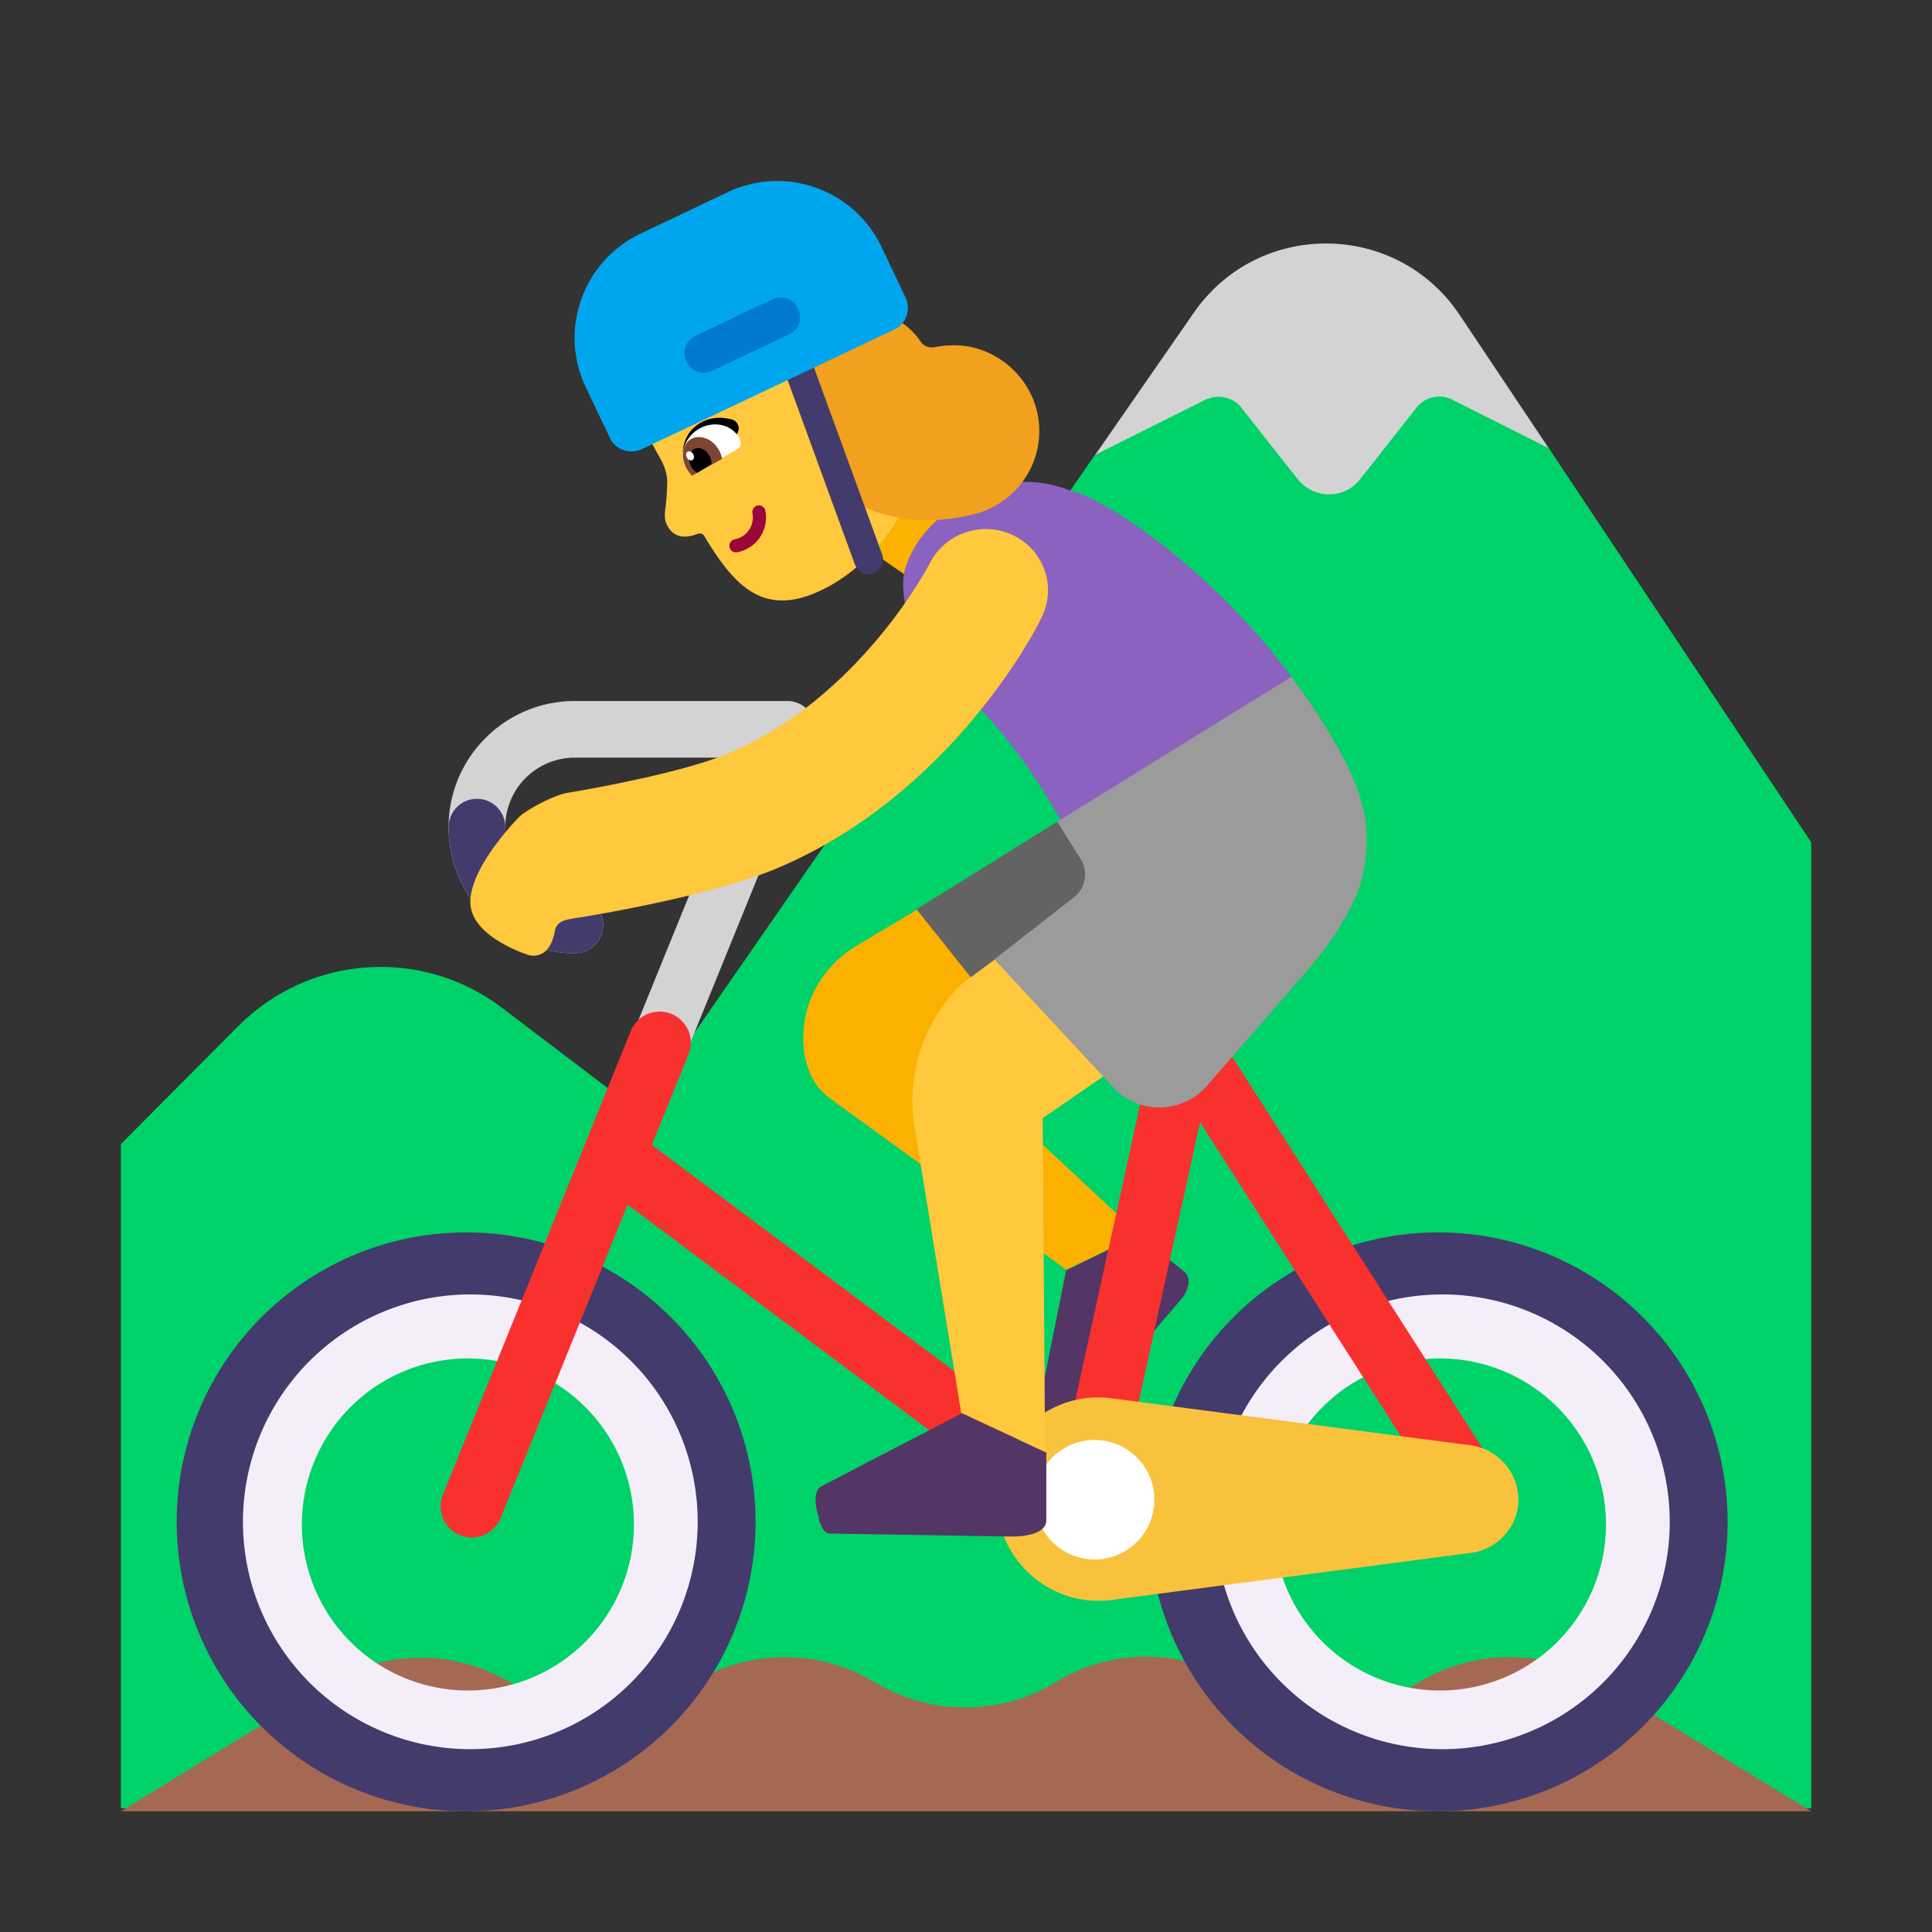 <svg xmlns="http://www.w3.org/2000/svg" width="32" height="32" fill="none"><rect width="100%" height="100%" fill="#333333" stroke="none"/><path fill="#00D26A" d="m30 13.952-4.346-6.527c-2.919-2.38-6.28-.973-7.51.098L10.591 18.42l-2.28-1.73c-1.32-1-3.179-.88-4.359.3l-1.95 1.96V29.95H30V13.952Z"/><path fill="#D3D3D3" d="M24.18 5.223c-1.04-1.57-3.339-1.59-4.409-.04l-1.63 2.35 1.82-.91c.21-.1.46-.05.6.13l.93 1.18c.27.34.78.34 1.04 0l.93-1.18c.14-.18.39-.24.6-.13l1.59.8-1.47-2.2Z"/><path fill="#A56953" d="m23.51 27.86-.02.01c-.92.55-2.059.55-2.979 0l-.03-.02c-.92-.55-2.07-.55-2.99.01-.92.56-2.07.56-2.99.01l-.02-.01c-.919-.55-2.069-.55-2.989.01l-.01.01c-.92.56-2.07.56-2.99.01l-.03-.02c-.92-.55-2.07-.55-2.989 0L2.003 30H30l-3.51-2.15a2.92 2.92 0 0 0-2.98.01Z"/><path fill="#FCB100" d="m15 7 1.7 1.15-1.16 1.75-1.71-1.18L15 7Z"/><path fill="#FFC83D" d="m12.29 4.48-.93.51c-.78.44-1.07 1.44-.63 2.23l.22.4c.07.13.11.27.1.41-.01.43-.08.51 0 .67.13.26.39.19.51.14.04-.01.08 0 .1.03.52.87 1.03 1.42 2.09.83.65-.36 1.49-1.25 1.35-2.17l-.3-1.18-.28-1.25a1.645 1.645 0 0 0-2.23-.62Z"/><path fill="#990839" d="M12.55 8.373a.109.109 0 0 1 .127.086.587.587 0 0 1-.466.688.109.109 0 0 1-.042-.214.369.369 0 0 0 .294-.432.11.11 0 0 1 .087-.128Z"/><path fill="#FCB100" d="m15.52 14.87-1.34.8c-.67.4-1.02 1.19-.82 1.95 0 .01 0 .01.01.02.06.23.2.43.4.57l3.89 2.82 1.21-.58-3.2-2.98L17 16.7l-1.48-1.83Z"/><path fill="#636363" d="m18.46 13.02-3.28 2.04 1.14 1.43c.12.27.62.47 1.05.29l3.2-1.85-2.11-1.91Z"/><path fill="#533566" d="M17.21 23.29c.18-.92.45-2.25.45-2.25l1.19-.58.533.428a.76.76 0 0 0 .007-.008l.22.18c.19.16-.03.44-.03.44l-1.8 2.11s-.07.08-.17.04a4.326 4.326 0 0 1-.074-.051c-.167-.055-.351-.19-.326-.309Z"/><path fill="#D3D3D3" d="M7.43 13.7c0-1.16.943-2.089 2.09-2.089h3.52a.469.469 0 0 1 .434.646l-2.42 5.95a.469.469 0 0 1-.869-.354l2.158-5.304H9.52a1.15 1.15 0 1 0 0 2.302.469.469 0 1 1 0 .938A2.088 2.088 0 0 1 7.43 13.7Z"/><path fill="#433B6B" d="M7.9 13.231c.259 0 .469.21.469.469a1.15 1.15 0 0 0 1.15 1.151.469.469 0 1 1 0 .938 2.089 2.089 0 0 1-2.088-2.09c0-.258.21-.468.469-.468Z"/><path fill="#F3EEF8" d="M12 25.25a4.25 4.25 0 1 1-8.5 0 4.25 4.25 0 0 1 8.5 0Zm-1.5 0a2.75 2.75 0 1 0-5.5 0 2.75 2.75 0 0 0 5.5 0ZM28.1 25.25a4.25 4.25 0 1 1-8.5 0 4.25 4.25 0 0 1 8.5 0Zm-1.5 0a2.75 2.75 0 1 0-5.5 0 2.75 2.75 0 0 0 5.5 0Z"/><path fill="#433B6B" d="M7.79 20.413a4.794 4.794 0 1 0 0 9.587 4.794 4.794 0 0 0 0-9.587Zm-3.766 4.793a3.766 3.766 0 1 1 7.532 0 3.766 3.766 0 0 1-7.532 0ZM23.89 20.413a4.794 4.794 0 1 0 0 9.587 4.794 4.794 0 0 0 0-9.587Zm-3.766 4.793a3.766 3.766 0 1 1 7.532 0 3.766 3.766 0 0 1-7.532 0Z"/><path fill="#F8312F" d="M20.074 16.982a.516.516 0 0 0-.938.167l-1.518 6.918-6.822-5.103.612-1.51a.516.516 0 0 0-.956-.388l-3.12 7.7a.516.516 0 0 0 .956.388l2.107-5.201 7.246 5.42a.516.516 0 0 0 .813-.303l1.423-6.483 4.188 6.55a.516.516 0 0 0 .87-.555l-4.86-7.6Z"/><path fill="#F9C23C" d="m24.37 23.94-5.96-.78a1.68 1.68 0 0 0-1.9 1.67c0 1.01.89 1.8 1.9 1.67l5.96-.78c.44-.06.78-.44.78-.88a.916.916 0 0 0-.78-.9Z"/><path fill="#fff" d="M18.13 25.83a.99.99 0 1 0 0-1.98.99.99 0 0 0 0 1.98Z"/><path fill="#8B62BF" d="M17.76 8.14c-.34-.14-.84-.25-1.36-.05-1.31.5-1.43 1.43-1.43 1.43s-.22 1.17 1.3 2.26c.01 0 .92.94 1.58 2.36.13.28.47.39.74.24l3.56-2.01c-1.54-2.72-3.95-4.17-4.39-4.23Z"/><path fill="#FFC83D" d="m21.98 12.1.24.78c.43 1.23.1 2.29-1 2.92l-3.95 2.72.04 5.53-1.39-.65-.78-4.78c-.12-.84.16-1.68.75-2.29l.01-.01 3.06-2.27 3.02-1.95Z"/><path fill="#533566" d="M13.6 24.62c.94-.49 2.33-1.21 2.33-1.21l1.4.65v1.12c0 .29-.59.27-.59.27l-3.01-.05s-.08-.01-.12-.12a.445.445 0 0 1-.05-.13h.01c-.078-.19-.093-.465.03-.53Z"/><path fill="#9B9B9B" d="M22.56 13.33s-.11-.69-1.17-2.12l-3.88 2.4.39.62c.13.21.08.48-.11.63l-1.32 1.03L18.43 18c.43.48 1.19.45 1.59-.05l1.68-1.93c.29-.34.54-.71.73-1.11.21-.43.27-1.14.13-1.58Z"/><path fill="#000" d="M11.31 7.48s0-.39.41-.53c.15-.05.3-.03.41 0 .09.03.13.13.09.21l-.16.32h-.75Z"/><path fill="#fff" d="M11.54 7.83c-.05.03-.13 0-.17-.06v-.01c-.15-.26 0-.54.21-.66s.52-.1.67.16v.01c.04.07.02.14-.04.17l-.67.39Z"/><path fill="#7D4533" d="M11.46 7.88c-.03-.04-.06-.07-.09-.12-.1-.19-.07-.41.08-.49.15-.08.36 0 .46.19.03.05.04.09.05.14l-.5.28Z"/><path fill="#000" d="M11.55 7.83a.241.241 0 0 1-.1-.1c-.06-.12-.04-.24.04-.29.09-.05.2 0 .26.11.03.05.04.1.03.14l-.23.14Z"/><path fill="#fff" d="M11.467 7.62c.03-.016.035-.06.014-.099-.022-.038-.062-.057-.091-.04-.03.016-.035.06-.014.099.022.038.062.057.091.04Z"/><path fill="#F1A11E" d="M17.21 7.03c-.05-.66-.57-1.21-1.23-1.3-.18-.02-.34-.01-.5.02a.225.225 0 0 1-.23-.09 1.167 1.167 0 0 0-1.96.03c.07.32.22.63.31.95.07.24.12.49.19.73.02.01.03.01.05.02.13.31.25.63.34.95.39.2 1.04.39 1.9.19l.12-.03c.62-.19 1.06-.78 1.01-1.47Z"/><path fill="#433B6B" d="M14.39 9.51c-.1 0-.19-.06-.23-.16L13 6.17c-.05-.12.02-.26.14-.31.13-.05.26.02.31.14l1.16 3.18c.05.12-.02.26-.14.31-.03.02-.06.02-.08.02Z"/><path fill="#00A6ED" d="m12.06 3.18-1.45.69c-.95.45-1.36 1.59-.91 2.54l.4.84c.09.2.33.28.53.19l4.18-1.98c.2-.09.28-.33.19-.53l-.4-.84a1.911 1.911 0 0 0-2.54-.91Z"/><path fill="#007ACF" d="m12.79 4.96-1.27.6a.32.32 0 0 0-.15.43c.07.16.26.23.43.15l1.27-.6a.32.32 0 0 0 .15-.43.32.32 0 0 0-.43-.15Z"/><path fill="#FFC83D" d="M16.79 8.87c-.51-.25-1.13-.05-1.39.46-.01.02-1.15 2.23-3.34 3.15-.74.31-2.17.57-2.65.65-.21.03-.66.26-.81.4 0 0-.79.79-.81 1.39-.02.6.97.9.97.9s.34.11.43-.4c.04-.2.23-.19.51-.24 0 0 2.05-.33 3.15-.79 2.92-1.22 4.34-4.02 4.39-4.14.27-.51.06-1.13-.45-1.38Z"/></svg>
